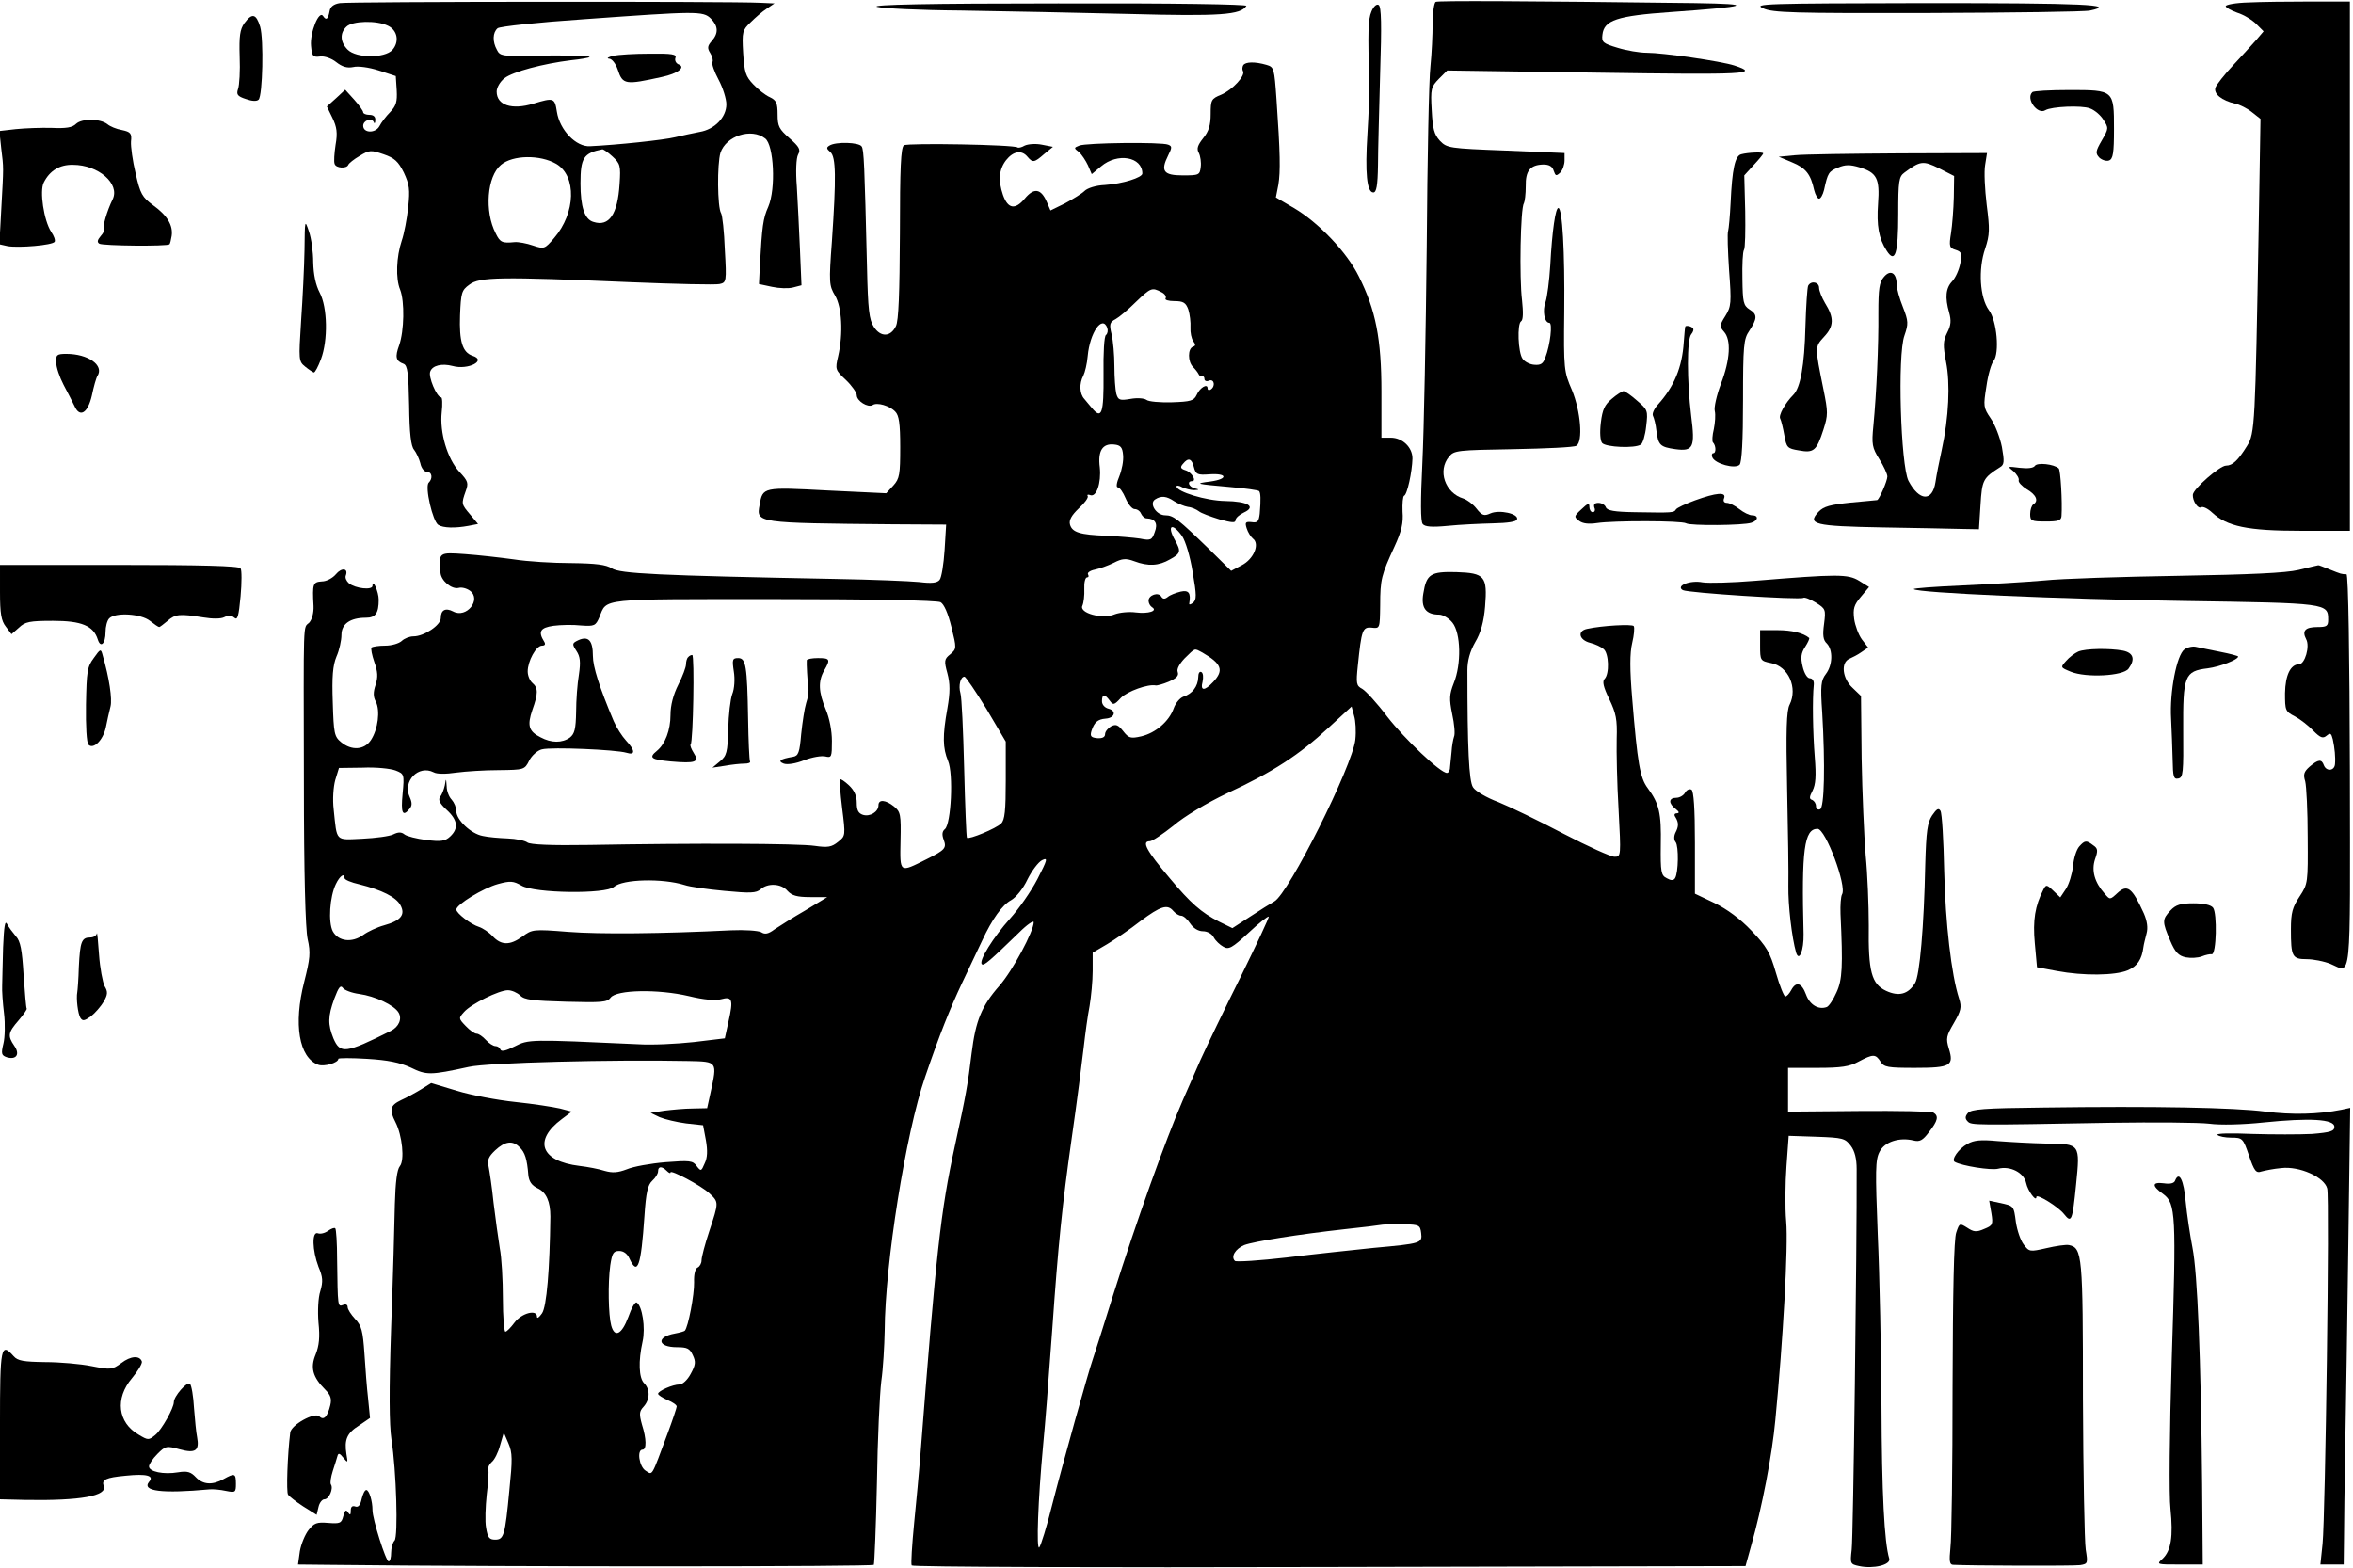 <?xml version="1.0" standalone="no"?>
<!DOCTYPE svg PUBLIC "-//W3C//DTD SVG 20010904//EN"
 "http://www.w3.org/TR/2001/REC-SVG-20010904/DTD/svg10.dtd">
<svg version="1.0" xmlns="http://www.w3.org/2000/svg"
 width="758pt" height="505pt" viewBox="0 0 758 505"
 preserveAspectRatio="xMidYMid meet">
<g transform="translate(0,505) scale(0.1,-0.1)"
fill="#000000" stroke="none">
<path d="M1095 5040 c-20 -3 -31 -12 -33 -25 -5 -27 -11 -32 -21 -17 -13 21
-43 -53 -39 -96 3 -33 6 -37 29 -34 14 2 37 -6 52 -18 19 -15 35 -20 55 -16
15 4 51 -1 82 -11 l55 -18 3 -46 c2 -37 -2 -50 -21 -70 -13 -13 -29 -34 -35
-46 -13 -23 -52 -22 -52 2 0 17 27 27 34 12 2 -7 5 -4 5 6 1 11 -6 17 -19 17
-11 0 -20 4 -20 8 0 5 -13 23 -29 41 l-29 32 -29 -27 -30 -27 18 -37 c14 -29
17 -48 10 -87 -4 -27 -6 -54 -3 -61 4 -14 39 -16 44 -3 2 5 18 18 37 29 31 19
36 19 77 5 35 -12 47 -23 65 -59 18 -39 20 -54 14 -112 -4 -37 -13 -85 -21
-108 -17 -51 -20 -121 -5 -157 15 -38 13 -133 -3 -179 -14 -38 -11 -51 14 -60
13 -5 16 -30 18 -134 1 -90 6 -132 16 -143 7 -9 16 -28 20 -43 3 -16 13 -28
21 -28 17 0 20 -21 6 -35 -13 -13 13 -125 31 -136 16 -10 54 -11 97 -3 l31 6
-25 30 c-29 34 -29 35 -15 75 10 27 8 33 -20 63 -39 42 -64 127 -57 192 3 26
2 48 -2 48 -14 0 -42 67 -35 83 7 20 38 27 72 18 50 -14 112 18 64 33 -32 11
-43 46 -40 130 3 73 5 81 30 99 33 25 98 26 518 8 146 -6 275 -9 288 -6 22 5
23 7 17 111 -2 58 -8 111 -12 117 -12 19 -13 159 -2 195 18 54 99 81 144 46
28 -21 35 -162 10 -220 -17 -38 -20 -63 -27 -189 l-3 -60 42 -9 c23 -5 53 -6
68 -2 l27 7 -5 117 c-3 64 -7 155 -10 201 -4 49 -2 92 4 103 9 16 4 25 -28 53
-33 29 -38 38 -38 76 0 37 -4 46 -25 56 -14 6 -38 25 -53 41 -25 26 -29 39
-33 102 -4 68 -2 73 24 98 15 15 38 35 52 44 l25 17 -45 2 c-97 5 -1327 4
-1355 -1z m1195 -50 c24 -24 25 -47 3 -72 -14 -16 -15 -23 -5 -39 7 -11 10
-24 7 -29 -3 -5 6 -31 20 -57 14 -26 25 -62 25 -79 0 -42 -38 -81 -86 -89 -22
-4 -57 -12 -79 -17 -36 -9 -188 -25 -274 -29 -45 -3 -98 52 -107 111 -7 45
-10 46 -76 26 -69 -21 -118 -5 -118 39 0 13 11 32 25 43 27 21 125 47 215 58
30 3 57 8 59 10 5 5 -81 7 -201 4 -77 -1 -88 0 -97 19 -15 27 -14 56 2 70 8 6
130 19 278 29 363 26 384 27 409 2z m-1040 -23 c31 -15 37 -52 14 -78 -25 -27
-116 -27 -144 1 -24 24 -26 53 -4 74 19 19 98 21 134 3z m723 -421 c25 -23 27
-30 23 -88 -6 -99 -34 -139 -84 -123 -29 8 -42 49 -42 124 0 83 10 98 71 110
3 0 18 -10 32 -23z m-181 -24 c66 -39 63 -158 -7 -239 -30 -35 -32 -36 -68
-24 -20 7 -47 12 -59 11 -40 -4 -47 -1 -61 28 -37 71 -28 184 17 221 38 32
126 33 178 3z"/>
<path d="M1975 4870 c-16 -4 -22 -8 -13 -9 9 0 21 -15 28 -35 16 -49 24 -50
142 -24 52 11 79 32 53 41 -8 4 -12 13 -9 21 4 11 -10 14 -83 13 -48 0 -101
-3 -118 -7z"/>
<path d="M4625 5044 c-5 -2 -10 -34 -10 -70 0 -36 -3 -98 -7 -137 -5 -40 -10
-301 -12 -582 -3 -280 -9 -593 -14 -695 -6 -124 -6 -189 1 -198 7 -9 29 -11
81 -6 39 4 104 7 145 8 48 1 76 5 78 13 6 18 -57 32 -86 19 -20 -9 -27 -7 -45
16 -11 14 -30 28 -42 32 -59 18 -84 90 -46 135 16 20 27 21 207 24 105 2 196
6 203 11 22 13 14 111 -14 179 -26 60 -27 67 -25 252 2 196 -6 335 -19 335 -9
0 -20 -72 -26 -185 -3 -49 -10 -102 -15 -117 -11 -28 -4 -68 12 -68 11 0 3
-71 -13 -112 -7 -20 -15 -25 -36 -23 -14 1 -31 10 -37 19 -15 20 -18 113 -5
121 7 4 7 30 3 68 -9 71 -5 297 6 312 3 6 6 30 6 55 -1 50 14 69 57 70 18 0
29 -6 33 -20 6 -17 8 -18 21 -6 8 8 14 26 14 39 l0 24 -189 8 c-184 7 -190 8
-213 32 -18 20 -23 38 -26 98 -4 69 -2 75 23 101 l27 27 485 -7 c475 -7 526
-5 440 23 -43 14 -230 41 -282 41 -23 0 -65 7 -94 16 -47 14 -52 18 -49 42 5
47 47 61 219 73 255 18 278 26 79 29 -558 7 -826 8 -835 4z"/>
<path d="M7243 5042 c-40 -1 -73 -7 -73 -12 0 -4 17 -14 37 -21 20 -6 48 -23
61 -36 l24 -24 -23 -27 c-13 -15 -47 -52 -75 -82 -28 -30 -54 -63 -57 -72 -7
-20 20 -42 64 -52 14 -3 38 -15 53 -27 l28 -22 -6 -361 c-11 -623 -12 -652
-37 -692 -29 -47 -47 -64 -68 -64 -20 0 -106 -75 -107 -94 -1 -20 17 -47 27
-40 6 3 21 -4 35 -17 48 -45 114 -59 286 -59 l158 0 0 853 0 852 -128 0 c-70
0 -160 -1 -199 -3z"/>
<path d="M2825 5028 c17 -5 138 -11 270 -12 132 -2 375 -7 540 -11 298 -8 362
-3 380 26 4 5 -233 9 -607 8 -416 0 -603 -4 -583 -11z"/>
<path d="M4418 5013 c-11 -25 -12 -69 -7 -228 1 -27 -2 -102 -6 -166 -8 -125
-2 -189 19 -189 10 0 14 22 15 88 0 48 4 182 7 298 5 153 4 213 -5 218 -6 4
-16 -4 -23 -21z"/>
<path d="M5680 5023 c31 -14 93 -16 530 -15 272 1 507 4 523 8 89 19 -19 24
-530 24 -522 -1 -556 -2 -523 -17z"/>
<path d="M787 4975 c-14 -20 -17 -41 -15 -107 2 -46 -1 -93 -5 -104 -6 -18 -3
-24 25 -33 19 -7 35 -8 41 -2 13 13 17 194 5 235 -13 42 -26 45 -51 11z"/>
<path d="M4005 4840 c-3 -5 -4 -14 -1 -19 9 -14 -33 -60 -70 -76 -32 -13 -34
-17 -34 -62 0 -36 -6 -56 -24 -78 -18 -23 -22 -34 -14 -48 5 -10 8 -30 6 -45
-3 -26 -6 -27 -58 -27 -62 0 -72 14 -47 64 13 26 13 30 0 35 -21 9 -265 6
-286 -3 -18 -7 -18 -8 -1 -21 9 -8 22 -28 29 -43 l12 -28 30 25 c53 45 133 31
133 -23 0 -13 -63 -33 -121 -37 -28 -1 -56 -10 -65 -19 -9 -9 -37 -26 -63 -40
l-47 -23 -12 28 c-19 43 -41 46 -71 10 -31 -37 -54 -33 -70 12 -16 47 -13 82
10 112 23 29 50 34 69 11 17 -20 22 -19 54 9 l28 23 -36 7 c-20 4 -44 2 -55
-3 -10 -6 -20 -8 -23 -6 -9 9 -353 15 -366 7 -10 -7 -13 -72 -13 -284 -1 -192
-4 -282 -13 -299 -17 -35 -49 -36 -71 -2 -15 23 -19 54 -22 193 -8 332 -10
377 -17 388 -8 14 -84 16 -104 3 -10 -6 -10 -10 3 -21 18 -15 19 -82 5 -287
-10 -134 -9 -143 10 -175 22 -37 27 -122 10 -196 -10 -42 -9 -44 25 -76 19
-18 35 -41 35 -49 0 -19 36 -41 51 -32 14 10 55 -2 73 -21 12 -12 16 -38 16
-114 0 -88 -2 -102 -22 -124 l-23 -25 -190 9 c-208 11 -208 11 -218 -47 -11
-58 -11 -58 430 -62 l171 -1 -5 -82 c-3 -46 -10 -89 -16 -96 -8 -10 -26 -12
-66 -7 -31 3 -153 8 -271 10 -574 11 -693 17 -719 34 -19 12 -51 16 -131 17
-58 0 -141 5 -185 12 -44 6 -115 14 -157 17 -85 6 -85 6 -79 -60 2 -26 36 -54
58 -49 10 3 26 -1 37 -9 38 -28 -11 -90 -54 -67 -25 13 -40 5 -40 -21 0 -23
-54 -59 -88 -59 -13 0 -30 -7 -38 -15 -9 -8 -32 -15 -53 -15 -21 0 -40 -3 -44
-6 -3 -3 1 -24 9 -47 11 -31 12 -48 4 -73 -8 -24 -8 -39 1 -55 14 -28 7 -88
-16 -123 -21 -32 -62 -35 -96 -7 -22 18 -24 28 -27 128 -3 83 0 119 12 148 9
20 16 52 16 70 0 35 28 55 79 55 31 0 41 15 41 58 0 26 -20 70 -20 45 0 -15
-55 -9 -76 8 -8 7 -13 18 -10 25 9 24 -14 26 -32 4 -10 -12 -30 -23 -45 -23
-29 -2 -31 -7 -27 -79 1 -23 -5 -44 -14 -54 -20 -19 -18 24 -17 -514 0 -297 5
-472 12 -505 10 -44 8 -63 -11 -138 -35 -136 -17 -244 45 -267 19 -7 65 6 65
19 0 3 42 3 92 0 68 -4 106 -12 141 -28 51 -25 63 -25 187 2 61 14 468 24 708
19 94 -2 93 -1 71 -102 l-11 -50 -46 -1 c-26 0 -67 -4 -92 -7 l-44 -7 29 -14
c17 -7 55 -16 85 -20 l55 -6 9 -48 c6 -34 5 -57 -4 -75 -11 -26 -12 -26 -26
-8 -12 17 -22 18 -100 12 -48 -4 -104 -14 -125 -23 -29 -11 -46 -12 -71 -5
-18 6 -55 13 -81 16 -125 15 -150 82 -57 151 l32 24 -38 10 c-22 5 -86 15
-144 21 -58 6 -142 22 -188 36 l-83 25 -32 -20 c-18 -11 -47 -27 -65 -35 -35
-17 -39 -30 -18 -71 22 -43 30 -123 14 -142 -9 -11 -14 -51 -16 -122 -1 -58
-6 -237 -12 -398 -7 -206 -6 -312 1 -360 16 -100 22 -314 10 -326 -6 -6 -11
-24 -11 -39 0 -15 -3 -28 -8 -28 -9 0 -52 136 -52 165 0 30 -11 65 -20 65 -5
0 -11 -13 -15 -29 -4 -20 -11 -28 -21 -24 -9 3 -14 -1 -14 -13 0 -15 -2 -16
-9 -6 -6 10 -10 7 -15 -12 -6 -23 -10 -25 -49 -22 -36 3 -45 0 -63 -23 -11
-14 -24 -45 -28 -68 l-6 -43 97 -1 c605 -7 1753 -6 1758 0 2 5 7 123 10 262 2
140 9 288 14 329 6 41 10 115 11 163 1 216 68 637 130 817 47 138 80 220 120
305 26 55 55 116 64 135 32 69 65 115 93 130 16 9 39 37 53 67 14 28 35 56 47
62 19 9 18 3 -15 -61 -20 -39 -60 -96 -88 -127 -54 -60 -102 -137 -91 -147 6
-7 26 11 120 102 26 26 47 40 47 33 0 -29 -68 -156 -110 -204 -58 -66 -77
-113 -90 -218 -12 -99 -18 -134 -54 -299 -46 -211 -60 -339 -112 -1008 -3 -41
-12 -133 -19 -205 -7 -72 -11 -134 -8 -138 3 -5 608 -7 1345 -5 l1341 3 18 65
c35 122 68 295 78 405 25 258 42 561 35 640 -4 45 -3 126 1 179 l7 97 90 -3
c84 -3 92 -5 110 -29 13 -17 19 -42 19 -75 1 -248 -11 -1189 -16 -1226 -5 -45
-5 -47 24 -53 46 -10 103 4 97 24 -16 53 -24 214 -25 491 -1 173 -6 422 -12
552 -8 207 -8 242 6 268 16 32 64 47 109 36 20 -5 30 0 50 27 29 37 32 52 14
63 -6 4 -114 6 -240 5 l-228 -2 0 70 0 71 95 0 c76 0 103 4 132 20 47 25 55
25 71 0 11 -18 23 -20 111 -20 115 0 126 7 109 62 -10 33 -8 41 16 82 23 40
26 51 17 79 -25 77 -44 244 -48 411 -2 99 -7 186 -12 194 -6 10 -12 7 -27 -15
-15 -23 -19 -50 -22 -158 -4 -199 -18 -359 -33 -382 -22 -36 -52 -44 -93 -25
-47 22 -58 62 -56 211 0 64 -4 166 -10 226 -5 61 -11 201 -13 312 l-2 201 -27
26 c-33 30 -39 82 -10 94 9 4 27 13 38 21 l22 15 -20 26 c-11 15 -22 45 -25
66 -4 33 -1 45 22 72 l26 31 -32 20 c-36 22 -69 22 -336 0 -73 -6 -149 -8
-168 -5 -40 8 -88 -11 -64 -25 17 -9 376 -32 388 -25 4 3 22 -4 40 -15 32 -20
33 -22 27 -69 -5 -36 -3 -52 9 -63 20 -21 19 -69 -3 -98 -16 -21 -18 -37 -12
-124 10 -169 7 -308 -7 -312 -7 -3 -13 2 -13 10 0 9 -6 17 -12 20 -10 3 -10 9
1 30 10 20 12 47 7 109 -6 77 -8 185 -3 233 1 11 -4 20 -13 20 -8 0 -18 16
-23 38 -7 29 -5 43 8 63 9 14 15 27 13 29 -19 16 -56 25 -102 25 l-56 0 0 -50
c0 -48 1 -49 35 -56 56 -10 87 -80 60 -134 -10 -19 -12 -82 -8 -270 3 -135 5
-276 4 -315 -1 -60 11 -165 25 -214 10 -31 25 8 24 60 -7 272 2 339 45 339 26
0 95 -185 79 -211 -4 -7 -6 -35 -5 -63 8 -170 6 -212 -13 -253 -10 -23 -24
-44 -31 -47 -27 -10 -55 7 -67 40 -14 38 -32 44 -48 14 -6 -11 -14 -20 -19
-20 -4 0 -18 34 -30 76 -19 66 -30 85 -79 136 -36 38 -78 69 -119 89 l-63 30
0 164 c0 111 -4 166 -11 171 -7 4 -16 -1 -21 -10 -5 -9 -18 -16 -28 -16 -25 0
-26 -18 -2 -36 11 -9 13 -13 4 -14 -8 0 -10 -5 -5 -12 11 -18 11 -30 0 -51 -5
-11 -5 -23 1 -30 10 -13 9 -98 -2 -116 -5 -8 -13 -8 -27 0 -18 9 -20 20 -19
107 2 102 -5 133 -42 183 -25 33 -33 80 -50 288 -8 94 -8 147 0 180 6 25 8 49
5 54 -4 7 -101 2 -151 -9 -32 -7 -25 -36 11 -45 16 -4 35 -13 43 -20 17 -14
19 -80 3 -96 -8 -8 -4 -26 15 -65 22 -46 26 -65 24 -128 -1 -41 1 -144 6 -227
8 -151 8 -153 -13 -153 -12 0 -85 33 -164 74 -78 41 -173 87 -210 102 -38 14
-75 36 -82 48 -13 20 -18 125 -18 377 0 30 8 60 25 90 18 30 28 66 32 115 8
98 -1 108 -93 111 -82 2 -96 -6 -106 -69 -8 -46 8 -68 51 -68 12 0 32 -12 43
-26 27 -34 29 -134 4 -195 -14 -36 -15 -50 -5 -99 7 -32 10 -65 6 -73 -3 -9
-7 -31 -8 -49 -2 -18 -4 -41 -5 -50 0 -10 -5 -18 -10 -18 -21 0 -135 108 -192
181 -33 44 -70 84 -81 90 -19 10 -20 17 -14 75 12 115 15 125 45 122 26 -3 26
-3 27 72 0 84 4 98 46 189 23 50 29 76 26 113 -1 26 1 49 5 51 10 3 26 77 27
120 0 36 -32 67 -70 67 l-30 0 0 148 c0 170 -18 263 -73 372 -38 77 -129 173
-209 220 l-58 34 8 41 c7 42 6 102 -6 275 -7 100 -8 104 -32 111 -38 11 -68
10 -75 -1z m-264 -731 c11 -5 17 -14 14 -20 -4 -5 9 -9 28 -9 29 0 37 -5 45
-27 5 -16 8 -41 7 -58 -1 -16 3 -36 9 -44 8 -11 8 -15 -1 -18 -17 -6 -17 -48
0 -65 7 -7 15 -17 18 -23 2 -5 7 -9 12 -7 4 1 7 -3 7 -9 0 -6 7 -9 15 -5 17 6
21 -19 5 -29 -5 -3 -10 -2 -10 4 0 17 -25 2 -35 -21 -9 -19 -19 -22 -80 -24
-38 -1 -75 2 -82 8 -7 5 -29 7 -51 3 -35 -6 -40 -4 -46 17 -3 13 -6 52 -6 88
0 36 -4 82 -9 103 -8 33 -6 39 13 49 11 6 41 31 65 55 48 46 52 48 82 32z
m-174 -115 c3 -9 1 -19 -4 -23 -6 -3 -9 -58 -8 -128 1 -126 -6 -145 -37 -108
-7 9 -19 22 -25 30 -15 16 -17 49 -3 75 5 10 12 38 14 63 7 76 47 133 63 91z
m51 -410 c2 -18 -4 -48 -12 -68 -9 -21 -11 -36 -5 -36 6 0 17 -16 25 -35 8
-19 21 -35 29 -35 9 0 18 -7 21 -15 4 -8 11 -15 18 -15 27 -1 37 -16 26 -44
-9 -26 -13 -28 -48 -21 -20 3 -68 7 -107 9 -86 3 -111 11 -118 36 -4 14 5 30
28 52 19 17 32 35 29 40 -3 4 1 6 8 3 20 -8 36 39 31 89 -7 54 9 78 46 74 21
-2 27 -9 29 -34z m228 -39 c6 -23 11 -26 50 -23 58 4 61 -15 4 -23 -54 -7 -50
-8 63 -18 48 -4 90 -10 93 -13 5 -6 6 -26 2 -73 -3 -25 -7 -30 -26 -27 -20 2
-22 -1 -16 -20 4 -13 13 -27 20 -33 23 -17 3 -66 -36 -86 l-34 -18 -70 69
c-101 98 -116 110 -142 110 -29 0 -53 38 -33 51 20 13 37 11 62 -6 13 -8 32
-16 44 -18 12 -1 27 -8 35 -14 7 -6 37 -17 66 -26 40 -11 52 -12 52 -3 0 7 12
18 27 25 41 19 13 36 -61 37 -61 1 -156 30 -156 47 0 4 9 3 19 -3 11 -5 28 -9
38 -9 17 1 17 2 1 6 -19 5 -25 23 -8 23 16 0 -1 29 -21 35 -16 5 -18 10 -8 21
17 21 28 17 35 -11z m-38 -222 c11 -16 26 -66 34 -116 13 -75 13 -89 1 -99 -8
-6 -13 -7 -12 -2 6 34 -2 44 -28 38 -16 -4 -34 -11 -41 -17 -10 -8 -16 -7 -21
1 -9 16 -41 5 -41 -13 0 -8 5 -17 11 -21 20 -12 -11 -22 -52 -17 -21 3 -52 0
-68 -6 -39 -17 -116 4 -104 28 4 9 7 33 6 54 -1 20 3 37 9 37 5 0 6 4 3 10 -3
5 7 12 22 15 15 3 43 13 61 22 27 14 39 15 66 5 45 -17 79 -15 115 6 35 19 36
26 16 62 -27 48 -9 58 23 13z m-778 -213 c11 -6 24 -35 35 -80 17 -69 17 -70
-4 -88 -19 -15 -20 -21 -9 -61 9 -34 9 -61 0 -113 -16 -89 -15 -128 2 -169 18
-42 10 -203 -10 -220 -9 -7 -10 -18 -4 -34 10 -27 5 -33 -55 -63 -88 -44 -86
-46 -84 59 2 85 0 94 -21 111 -26 21 -50 24 -50 4 0 -21 -27 -38 -50 -31 -15
5 -20 15 -20 39 0 22 -8 40 -25 56 -14 13 -27 22 -29 19 -2 -2 1 -44 7 -93 11
-88 11 -89 -13 -108 -21 -17 -33 -19 -75 -13 -51 8 -393 9 -726 3 -123 -2
-191 1 -200 8 -8 6 -36 12 -64 13 -27 1 -63 4 -80 8 -38 7 -85 52 -85 80 0 12
-7 28 -15 37 -8 8 -16 27 -16 43 -2 27 -2 27 -6 3 -3 -14 -10 -31 -15 -37 -7
-9 -2 -21 21 -42 36 -33 39 -60 11 -86 -16 -15 -30 -17 -77 -11 -31 4 -63 12
-70 18 -10 8 -20 8 -36 0 -12 -6 -57 -12 -100 -14 -88 -4 -81 -11 -92 94 -4
33 -1 73 5 95 l12 39 76 1 c43 2 90 -3 106 -9 28 -11 29 -12 23 -75 -6 -62 0
-76 22 -49 9 10 9 20 1 38 -24 51 28 105 77 80 10 -6 40 -6 73 -1 30 4 92 8
137 8 81 1 83 1 98 31 8 16 27 33 41 36 30 8 239 -1 272 -11 29 -9 29 7 -1 39
-13 14 -31 42 -40 63 -46 109 -67 175 -67 210 0 49 -14 65 -46 51 -21 -10 -22
-12 -7 -35 12 -18 14 -35 8 -76 -5 -29 -9 -83 -9 -120 -1 -56 -5 -71 -20 -83
-25 -18 -60 -18 -95 1 -38 19 -43 38 -26 88 19 53 19 71 0 87 -8 7 -15 23 -15
37 0 33 27 83 46 83 10 0 12 5 7 13 -20 32 -13 45 30 51 23 3 63 4 89 1 43 -3
47 -1 59 27 25 61 -7 58 560 58 319 0 527 -4 539 -10z m843 -162 c62 -36 71
-57 35 -95 -28 -30 -42 -29 -34 1 3 14 2 28 -4 31 -6 3 -10 -4 -10 -17 -1 -29
-19 -53 -47 -62 -12 -4 -26 -21 -32 -38 -15 -42 -58 -79 -104 -90 -35 -8 -41
-6 -59 17 -16 20 -23 23 -39 15 -10 -6 -19 -17 -19 -25 0 -10 -9 -14 -25 -13
-20 2 -24 6 -19 23 9 28 20 38 46 40 29 2 36 25 9 32 -12 3 -21 13 -21 24 0
24 9 24 25 2 11 -15 14 -15 36 9 21 21 87 45 112 40 4 -1 23 4 42 12 25 11 33
19 29 31 -4 9 5 26 22 44 36 35 30 33 57 19z m-695 -182 l62 -105 0 -125 c0
-97 -3 -128 -15 -139 -16 -16 -103 -52 -110 -46 -2 2 -6 103 -9 224 -3 121 -8
230 -12 242 -7 24 0 53 13 53 4 0 36 -47 71 -104z m1188 -99 c-9 -84 -215
-496 -261 -521 -11 -6 -46 -28 -78 -49 l-57 -37 -43 21 c-57 29 -92 60 -158
139 -77 91 -92 120 -65 120 8 0 42 23 76 50 35 30 107 73 174 105 145 67 231
123 325 210 l75 69 8 -30 c5 -16 7 -50 4 -77z m-3256 -446 c0 -5 21 -14 48
-20 72 -18 118 -41 132 -67 17 -31 1 -50 -53 -65 -22 -6 -52 -20 -67 -31 -36
-26 -80 -21 -98 12 -15 29 -10 111 10 152 13 27 28 37 28 19z m1095 -22 c17
-6 75 -14 129 -19 84 -8 102 -7 116 5 23 21 67 19 87 -5 14 -15 30 -20 73 -20
l55 0 -71 -43 c-40 -23 -84 -51 -99 -61 -20 -15 -31 -17 -43 -9 -10 5 -53 8
-97 6 -223 -11 -422 -13 -525 -5 -112 9 -116 8 -147 -15 -40 -29 -68 -29 -96
1 -12 13 -32 26 -44 30 -26 8 -73 44 -73 56 0 16 87 69 134 82 40 11 50 10 76
-5 42 -25 272 -28 298 -4 28 25 156 28 227 6z m1575 -84 c7 -8 18 -15 25 -15
7 0 20 -11 29 -25 10 -15 26 -25 41 -25 14 0 29 -8 35 -20 6 -11 20 -24 31
-30 17 -10 28 -4 81 45 33 31 62 54 65 52 2 -2 -39 -89 -90 -193 -52 -104
-110 -225 -130 -269 -19 -44 -45 -102 -57 -130 -56 -129 -148 -386 -225 -630
-31 -99 -60 -191 -65 -205 -14 -40 -96 -333 -131 -470 -17 -69 -36 -129 -41
-135 -10 -11 -4 153 12 325 9 98 13 148 30 380 19 271 32 399 62 610 17 118
34 251 39 295 5 44 13 104 19 134 5 30 10 81 10 113 l0 59 46 27 c25 15 74 48
107 74 67 50 88 56 107 33z m-2623 -267 c51 -7 113 -36 127 -60 12 -20 1 -46
-25 -59 -146 -73 -163 -75 -185 -24 -18 45 -18 70 3 128 14 37 20 45 28 34 5
-7 29 -16 52 -19z m519 -5 c13 -14 41 -17 148 -20 114 -3 132 -2 143 13 19 26
154 28 252 5 49 -12 86 -15 104 -10 36 10 40 -1 24 -71 l-12 -55 -100 -12
c-55 -6 -136 -10 -180 -7 -350 16 -352 16 -397 -7 -28 -14 -43 -18 -46 -10 -2
6 -9 11 -16 11 -7 0 -21 9 -31 20 -10 11 -23 20 -30 20 -6 0 -22 11 -35 25
-23 24 -23 25 -5 45 23 26 113 70 141 70 13 0 30 -8 40 -17z m-2 -489 c17 -16
24 -38 28 -89 2 -21 11 -34 30 -43 28 -13 41 -43 41 -91 -2 -170 -12 -291 -27
-312 -9 -13 -16 -18 -16 -11 0 25 -49 12 -72 -18 -12 -16 -25 -30 -30 -30 -4
0 -8 48 -8 107 0 59 -4 132 -10 162 -5 31 -14 97 -20 146 -5 50 -13 102 -16
117 -5 21 0 32 21 52 32 30 57 33 79 10z m474 -76 c7 -7 12 -9 12 -5 0 10 98
-42 125 -67 31 -29 31 -28 0 -122 -14 -42 -25 -84 -25 -94 0 -10 -6 -20 -12
-23 -8 -3 -13 -21 -12 -48 1 -39 -19 -145 -30 -156 -2 -2 -16 -6 -32 -9 -61
-11 -56 -44 7 -44 33 0 41 -4 51 -26 10 -21 9 -31 -7 -60 -10 -19 -26 -34 -36
-34 -22 0 -69 -21 -69 -30 0 -4 14 -13 30 -20 17 -7 30 -16 30 -21 0 -4 -13
-43 -29 -86 -54 -145 -48 -135 -71 -121 -21 13 -29 68 -10 68 13 0 13 34 -2
81 -9 33 -9 42 5 57 21 23 22 56 2 76 -17 17 -19 71 -5 134 10 44 -1 115 -19
126 -5 3 -17 -18 -27 -47 -21 -56 -44 -68 -55 -27 -9 33 -11 136 -3 194 6 39
10 46 29 46 14 0 26 -9 33 -25 26 -56 37 -25 48 137 5 77 11 101 25 114 11 10
19 23 19 31 0 16 12 17 28 1z m2430 -200 c4 -33 1 -34 -153 -48 -66 -7 -192
-20 -280 -31 -87 -10 -163 -15 -167 -11 -14 14 2 39 30 51 32 12 178 35 322
51 58 6 114 13 125 15 11 1 43 2 70 1 46 -1 50 -3 53 -28z m-2937 -828 c-14
-148 -18 -160 -46 -160 -19 0 -24 7 -29 38 -4 20 -2 69 2 107 5 39 7 75 5 81
-2 6 3 17 11 24 9 7 21 31 27 54 l12 41 15 -35 c13 -30 13 -52 3 -150z"/>
<path d="M2217 2933 c-4 -3 -7 -14 -7 -23 0 -9 -11 -39 -25 -66 -16 -32 -25
-66 -25 -97 0 -49 -17 -94 -44 -116 -27 -22 -19 -28 45 -34 80 -7 93 -2 74 27
-8 13 -13 25 -10 28 8 8 13 288 5 288 -4 0 -10 -3 -13 -7z"/>
<path d="M2364 2887 c4 -25 2 -56 -5 -73 -6 -16 -12 -67 -13 -113 -2 -75 -5
-86 -27 -104 l-24 -20 40 6 c22 4 50 7 63 7 13 0 21 3 18 8 -2 4 -5 66 -6 137
-3 170 -7 195 -32 195 -18 0 -20 -4 -14 -43z"/>
<path d="M2599 2923 c-1 -11 2 -66 5 -89 2 -10 -1 -32 -7 -49 -5 -16 -12 -61
-16 -100 -5 -59 -9 -70 -26 -73 -42 -7 -51 -14 -30 -22 12 -4 38 0 66 11 26
10 56 15 68 12 20 -5 21 -1 21 50 0 33 -8 74 -20 102 -23 55 -25 90 -5 125 21
36 19 40 -20 40 -19 0 -35 -3 -36 -7z"/>
<path d="M6547 4753 c-22 -21 17 -74 42 -58 20 12 117 16 143 6 15 -5 35 -22
44 -37 17 -26 17 -28 -5 -66 -21 -36 -21 -42 -8 -56 9 -8 23 -12 31 -9 13 5
16 24 16 101 0 126 0 126 -144 126 -62 0 -116 -3 -119 -7z"/>
<path d="M245 4651 c-12 -12 -32 -15 -78 -13 -34 1 -86 -1 -116 -4 l-53 -6 6
-56 c8 -66 8 -54 0 -198 l-6 -111 27 -6 c36 -6 144 3 151 14 3 5 -2 19 -11 32
-24 37 -38 132 -24 159 19 38 51 58 94 57 82 0 152 -61 128 -111 -18 -36 -34
-91 -28 -96 3 -3 -2 -13 -11 -23 -10 -12 -12 -19 -4 -24 11 -7 219 -9 226 -2
2 2 5 14 7 27 5 34 -14 66 -60 99 -35 26 -41 36 -56 102 -10 41 -16 87 -15
103 3 26 -1 31 -29 37 -18 3 -39 12 -47 19 -23 18 -82 19 -101 1z"/>
<path d="M5609 4553 c-20 -5 -29 -48 -34 -156 -2 -43 -6 -84 -8 -91 -3 -7 -1
-64 3 -126 8 -106 7 -117 -12 -148 -19 -30 -19 -34 -4 -51 23 -26 20 -89 -10
-167 -14 -37 -23 -77 -20 -88 3 -12 1 -38 -3 -58 -5 -20 -6 -40 -3 -43 10 -10
11 -35 1 -35 -4 0 -6 -6 -3 -13 8 -21 74 -39 88 -24 7 8 11 76 11 207 0 177 2
198 20 224 26 40 27 53 1 69 -20 13 -22 24 -23 98 -1 46 1 88 5 94 4 5 5 62 4
125 l-3 115 30 33 c17 18 31 35 31 38 0 5 -49 3 -71 -3z"/>
<path d="M5782 4550 l-52 -5 43 -18 c44 -18 60 -38 71 -89 4 -16 11 -28 16
-28 5 0 12 12 16 28 12 55 15 60 45 72 23 10 39 10 69 1 56 -17 66 -36 60
-117 -5 -71 2 -112 28 -152 27 -42 37 -9 37 118 0 107 2 121 20 134 51 38 60
39 111 14 l49 -25 -1 -69 c-1 -38 -5 -90 -9 -115 -7 -43 -5 -48 15 -54 19 -6
21 -12 15 -43 -4 -21 -15 -46 -26 -58 -21 -22 -24 -52 -10 -101 7 -25 6 -41
-6 -64 -14 -28 -14 -41 -4 -95 14 -69 9 -179 -14 -284 -8 -36 -17 -82 -20
-103 -10 -64 -52 -62 -87 4 -25 50 -36 405 -13 468 13 38 13 46 -5 92 -11 27
-20 60 -20 72 0 38 -20 50 -41 25 -15 -17 -18 -38 -18 -117 1 -104 -6 -257
-16 -362 -6 -61 -4 -71 19 -108 14 -22 26 -48 26 -56 0 -14 -26 -74 -33 -76
-1 0 -39 -4 -85 -8 -66 -7 -87 -12 -104 -30 -37 -40 -14 -46 205 -50 111 -2
227 -4 257 -5 l55 -1 5 78 c5 81 8 87 63 122 14 8 14 19 6 65 -6 30 -22 72
-36 92 -24 35 -24 40 -14 103 5 37 16 74 23 82 20 25 11 130 -15 164 -29 40
-35 131 -12 198 15 45 15 63 5 141 -6 50 -9 107 -5 129 l6 38 -283 -1 c-156
-1 -307 -3 -336 -6z"/>
<path d="M981 4245 c-1 -55 -6 -158 -11 -229 -8 -126 -8 -130 13 -147 12 -10
25 -18 28 -19 4 0 14 19 23 43 23 61 21 167 -4 214 -13 25 -20 58 -21 98 0 33
-6 78 -14 100 -13 39 -13 37 -14 -60z"/>
<path d="M5825 4130 c-3 -5 -7 -65 -9 -132 -3 -125 -16 -197 -39 -220 -26 -26
-49 -67 -42 -77 3 -6 9 -30 13 -53 7 -40 10 -43 47 -49 48 -9 57 -1 79 67 15
47 15 56 0 130 -28 138 -28 136 2 169 32 34 33 61 3 109 -10 17 -19 39 -19 49
0 18 -25 24 -35 7z"/>
<path d="M5429 3998 c-1 -2 -3 -25 -5 -51 -5 -80 -31 -142 -82 -199 -13 -14
-21 -31 -17 -38 3 -6 9 -27 11 -48 6 -46 12 -52 61 -59 58 -8 64 6 51 107 -14
115 -14 246 0 263 7 8 9 17 5 20 -6 7 -22 9 -24 5z"/>
<path d="M181 3883 c0 -16 11 -48 24 -73 13 -25 29 -55 35 -68 17 -39 43 -23
56 34 6 29 14 57 18 63 22 34 -30 71 -100 71 -31 0 -34 -3 -33 -27z"/>
<path d="M5192 3765 c-23 -19 -30 -35 -35 -76 -4 -33 -2 -58 4 -66 12 -14 106
-18 125 -5 6 4 14 30 17 59 6 50 5 53 -29 82 -19 17 -39 31 -44 31 -4 0 -22
-11 -38 -25z"/>
<path d="M6555 3549 c-5 -7 -23 -9 -49 -6 -40 5 -40 5 -20 -11 11 -10 19 -23
17 -29 -2 -6 10 -19 26 -29 31 -18 39 -38 21 -49 -5 -3 -10 -17 -10 -31 0 -22
4 -24 50 -24 41 0 50 3 51 18 3 44 -3 148 -9 153 -15 14 -70 20 -77 8z"/>
<path d="M5460 3438 c-30 -11 -58 -24 -61 -29 -7 -11 -10 -11 -132 -9 -66 1
-90 5 -94 16 -3 8 -14 14 -24 14 -12 0 -16 -5 -13 -15 4 -8 1 -15 -5 -15 -6 0
-11 8 -11 17 0 14 -5 12 -26 -8 -24 -22 -24 -24 -7 -37 12 -9 31 -11 58 -7 52
8 273 8 287 -1 12 -8 184 -7 210 2 22 7 24 24 2 24 -9 0 -27 9 -41 20 -14 11
-32 20 -40 20 -9 0 -13 6 -9 15 8 21 -25 18 -94 -7z"/>
<path d="M0 3143 c0 -70 4 -93 19 -112 l18 -24 24 21 c20 19 34 22 110 22 92
0 130 -16 144 -60 9 -29 25 -14 25 24 0 17 5 37 12 44 20 20 102 15 131 -8 14
-11 27 -20 30 -20 2 0 14 9 27 20 25 22 39 23 115 11 30 -5 57 -5 68 1 12 6
23 6 32 -2 10 -9 14 4 20 69 4 44 4 85 0 90 -4 8 -130 11 -391 11 l-384 0 0
-87z"/>
<path d="M7405 3214 c-42 -10 -157 -15 -388 -19 -181 -3 -375 -9 -432 -15 -57
-5 -175 -12 -264 -16 -89 -4 -159 -9 -156 -12 12 -12 467 -32 870 -38 464 -7
465 -7 465 -61 0 -20 -5 -23 -34 -23 -40 0 -51 -12 -37 -39 13 -23 -4 -81 -23
-81 -27 0 -44 -35 -45 -93 0 -56 1 -59 32 -75 17 -9 44 -30 59 -46 23 -23 31
-26 43 -16 12 10 15 8 20 -12 6 -28 9 -57 7 -80 -2 -22 -28 -24 -36 -3 -7 20
-18 19 -46 -5 -18 -16 -21 -25 -14 -47 4 -16 8 -96 8 -179 1 -148 1 -151 -26
-192 -23 -35 -28 -52 -28 -106 0 -88 4 -96 51 -96 22 0 56 -7 76 -15 69 -29
64 -80 63 620 -1 377 -5 635 -11 635 -16 0 -18 1 -53 15 -20 8 -37 15 -38 14
-2 0 -30 -7 -63 -15z"/>
<path d="M7037 2958 c-25 -18 -48 -137 -43 -223 2 -38 4 -98 5 -133 1 -54 3
-63 18 -60 16 3 17 18 16 155 -1 176 4 191 79 200 39 5 98 28 98 38 0 2 -26 9
-57 15 -32 6 -67 14 -78 16 -11 3 -28 -1 -38 -8z"/>
<path d="M302 2930 c-21 -28 -23 -43 -25 -150 -1 -69 2 -123 8 -129 16 -16 47
14 56 56 4 21 11 51 15 67 6 24 -4 92 -25 164 -6 23 -7 23 -29 -8z"/>
<path d="M6695 2951 c-11 -5 -29 -18 -39 -30 -19 -21 -19 -21 15 -35 49 -20
169 -14 186 10 22 30 16 51 -18 58 -43 8 -120 7 -144 -3z"/>
<path d="M6698 2323 c-9 -10 -18 -39 -20 -64 -3 -25 -13 -58 -23 -73 l-18 -27
-23 22 c-21 20 -23 20 -32 2 -26 -51 -34 -97 -27 -172 l7 -77 64 -12 c85 -16
187 -15 228 2 31 13 46 35 51 76 1 8 6 27 10 43 5 18 2 40 -9 65 -38 83 -53
95 -86 64 -23 -21 -23 -21 -40 -1 -33 37 -43 75 -31 111 10 28 9 35 -6 45 -22
17 -27 16 -45 -4z"/>
<path d="M6992 2117 c-27 -29 -27 -36 -1 -97 16 -38 27 -49 50 -54 16 -3 39
-2 52 3 12 5 27 8 32 7 15 -2 18 133 4 150 -7 9 -31 14 -63 14 -42 0 -57 -5
-74 -23z"/>
<path d="M10 1998 c-1 -51 -3 -106 -3 -123 -1 -16 2 -57 6 -90 4 -33 3 -77 -2
-97 -8 -33 -6 -38 11 -44 31 -9 43 10 24 37 -22 32 -20 43 14 82 16 19 28 36
26 38 -2 2 -6 51 -10 108 -5 82 -10 109 -25 125 -10 12 -23 29 -28 39 -7 14
-10 -7 -13 -75z"/>
<path d="M312 2043 c-1 -7 -11 -13 -21 -13 -28 0 -33 -13 -37 -95 -1 -39 -4
-76 -5 -81 -4 -21 2 -70 10 -83 7 -11 13 -10 34 5 13 10 32 32 41 47 13 23 14
32 3 50 -6 12 -15 58 -18 102 -3 44 -6 74 -7 68z"/>
<path d="M6579 1482 c-189 -2 -229 -5 -240 -18 -9 -11 -9 -18 0 -27 12 -12 19
-12 461 -4 140 2 283 1 317 -3 35 -5 110 -3 175 4 148 15 228 11 228 -14 0
-14 -12 -18 -72 -23 -40 -2 -127 -2 -193 0 -69 3 -116 2 -112 -3 5 -5 25 -9
45 -9 36 0 38 -2 57 -58 17 -50 23 -57 40 -51 11 3 40 9 64 11 58 7 139 -29
148 -66 8 -31 -6 -1053 -15 -1144 l-7 -67 37 0 38 0 1 83 c0 45 2 179 4 297 2
118 7 412 10 653 l6 438 -28 -6 c-75 -15 -160 -17 -245 -6 -100 13 -355 18
-719 13z"/>
<path d="M6338 1365 c-29 -16 -53 -51 -41 -58 23 -13 117 -28 140 -22 39 10
83 -13 90 -46 5 -25 33 -63 33 -45 0 12 70 -31 89 -55 24 -30 27 -24 39 96 13
130 13 130 -94 131 -49 1 -120 5 -159 8 -54 5 -76 3 -97 -9z"/>
<path d="M7007 1247 c-3 -9 -16 -12 -36 -9 -39 5 -40 -8 -2 -35 40 -30 42 -64
27 -534 -7 -229 -9 -439 -4 -480 9 -89 2 -134 -25 -160 -21 -19 -20 -19 54
-19 l75 0 -2 258 c-4 410 -15 680 -31 762 -8 41 -18 108 -22 149 -6 69 -21
100 -34 68z"/>
<path d="M6415 1142 c6 -37 4 -40 -23 -51 -25 -11 -34 -10 -55 4 -24 15 -25
15 -35 -15 -8 -20 -11 -192 -12 -498 0 -257 -3 -490 -7 -519 -4 -41 -3 -53 8
-54 57 -3 389 -4 410 -1 25 4 25 6 18 50 -4 26 -8 245 -9 487 0 462 -2 485
-45 494 -10 2 -43 -3 -73 -10 -53 -12 -55 -12 -73 12 -10 13 -21 45 -25 72 -7
53 -6 52 -53 62 l-33 7 7 -40z"/>
<path d="M1057 1085 c-11 -8 -25 -11 -33 -8 -20 7 -18 -55 2 -108 14 -33 15
-47 6 -78 -7 -21 -9 -64 -6 -102 5 -47 2 -74 -9 -102 -18 -43 -10 -73 31 -114
17 -17 21 -29 16 -50 -9 -37 -21 -50 -35 -36 -15 15 -91 -27 -94 -52 -9 -73
-13 -192 -7 -200 4 -6 26 -23 49 -38 l43 -27 6 25 c3 14 12 25 19 25 15 0 30
35 21 48 -3 5 0 24 6 43 6 19 13 40 15 48 3 11 7 10 19 -5 15 -18 15 -17 10
12 -7 46 1 67 41 92 l35 24 -6 61 c-4 34 -9 100 -12 147 -5 72 -9 89 -30 111
-13 14 -24 31 -24 38 0 8 -6 11 -15 7 -17 -6 -17 -7 -19 146 0 53 -3 99 -6
101 -3 3 -13 -1 -23 -8z"/>
<path d="M0 460 l0 -240 83 -2 c176 -3 264 13 251 45 -7 20 6 27 71 33 68 7
93 0 75 -20 -24 -30 42 -38 195 -24 11 1 35 -1 53 -5 30 -6 32 -5 32 23 0 34
-4 35 -40 15 -36 -20 -66 -18 -89 6 -16 17 -27 21 -57 16 -47 -8 -94 2 -94 19
0 7 12 25 27 40 26 26 29 27 72 15 51 -14 64 -4 56 39 -3 14 -7 56 -10 94 -2
38 -8 73 -13 78 -9 9 -52 -40 -52 -59 0 -19 -39 -89 -60 -106 -21 -17 -23 -17
-53 1 -68 39 -77 117 -22 182 20 24 34 48 32 54 -7 20 -36 18 -66 -5 -30 -22
-34 -22 -96 -10 -35 7 -103 13 -150 13 -69 1 -88 4 -101 19 -41 46 -44 32 -44
-221z"/>
</g>
</svg>
